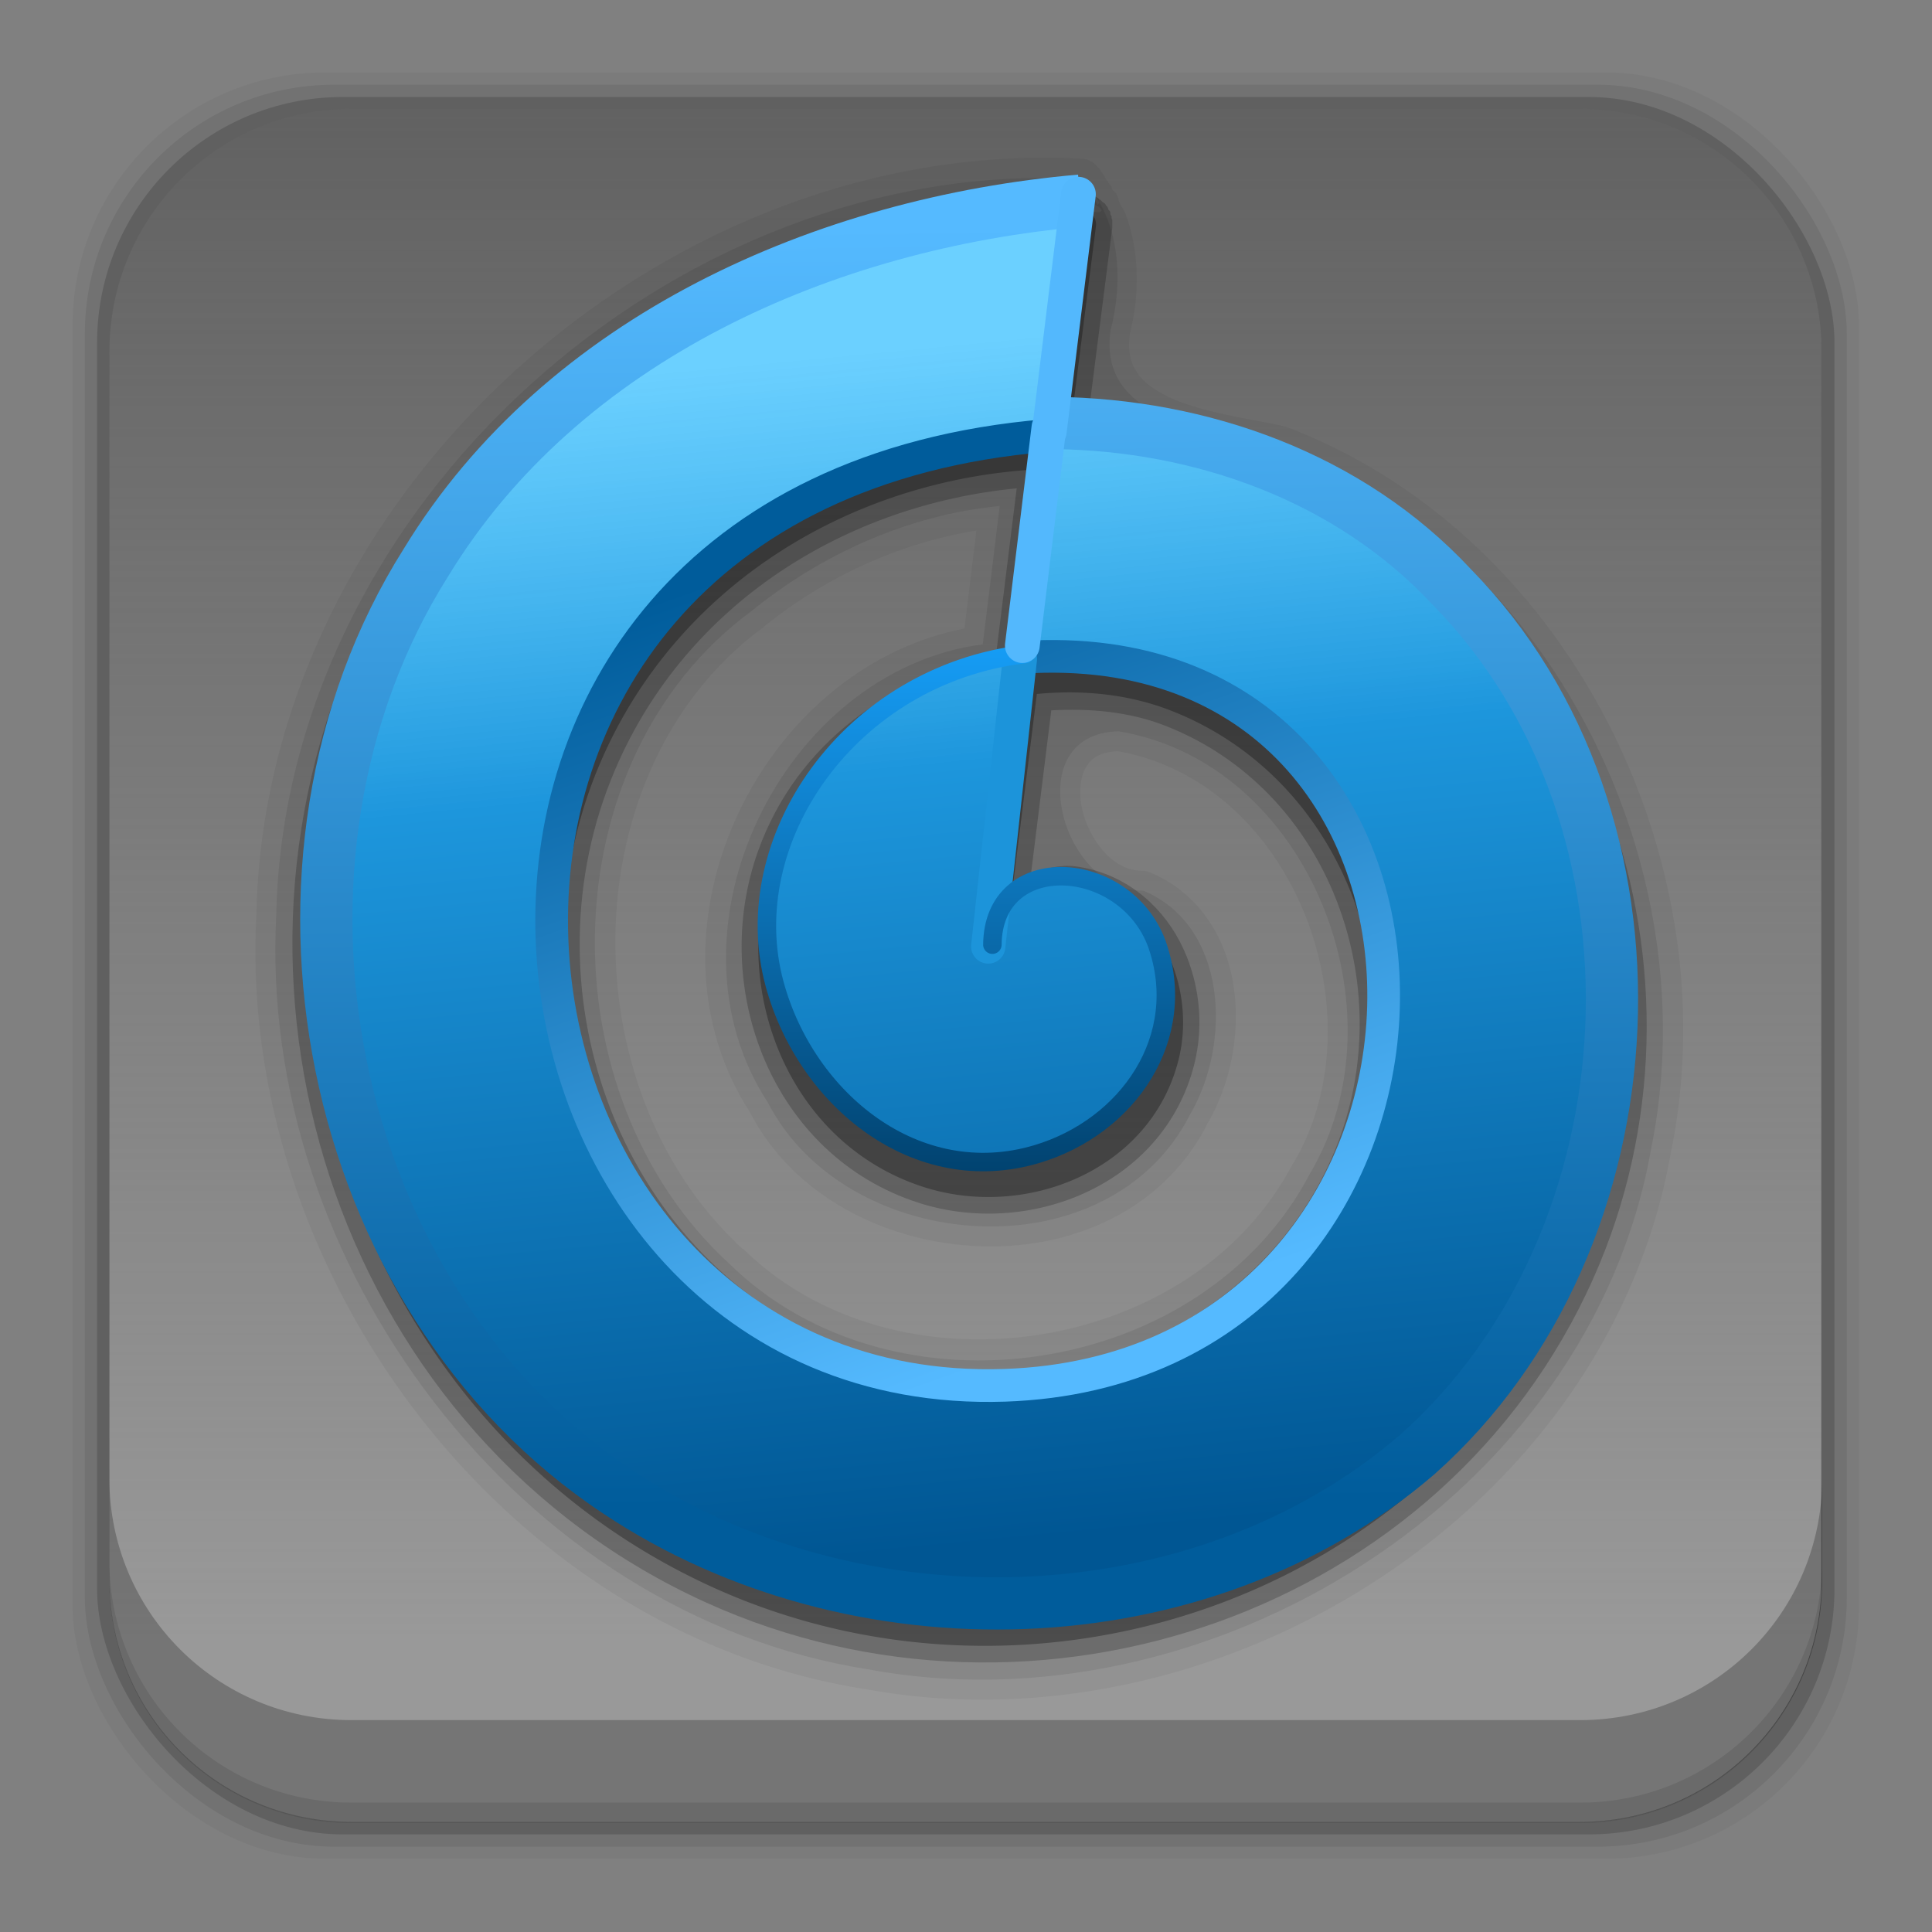 <svg height="96" width="96" xmlns="http://www.w3.org/2000/svg" xmlns:xlink="http://www.w3.org/1999/xlink" xmlns:sodipodi="http://sodipodi.sourceforge.net/DTD/sodipodi-0.dtd" xmlns:inkscape="http://www.inkscape.org/namespaces/inkscape">
 <rect width="100%" height="100%" fill="#808080" stroke="none"/>
 <defs>
  <linearGradient id="linearGradient3172-2">
   <stop stop-color="#005c9b"/>
   <stop stop-color="#55baff" offset="1"/>
  </linearGradient>
  <linearGradient x1="24" x2="20.568" y1="42.957" y2="7.43" gradientUnits="userSpaceOnUse" id="linearGradient34517" gradientTransform="matrix(1.675 0 0 1.676 8.976 960.73)">
   <stop stop-color="#005693"/>
   <stop stop-color="#1d96dc" offset="0.648"/>
   <stop stop-color="#3cc1ff" stop-opacity="0.755" offset="1"/>
  </linearGradient>
  <linearGradient x1="32.793" x2="32.369" xlink:href="#linearGradient3172-2" y1="50.02" y2="15.582" gradientUnits="userSpaceOnUse" id="linearGradient34519" gradientTransform="matrix(1.909 0 0 1.843 -16.253 938.44)"/>
  <linearGradient x1="25.727" x2="37.438" xlink:href="#linearGradient3172-2" y1="18.17" y2="51.41" gradientUnits="userSpaceOnUse" id="linearGradient34521" gradientTransform="matrix(1.173 0 0 1.174 9.213 962.32)"/>
  <linearGradient x2="0" y1="45.622" y2="20.249" gradientUnits="userSpaceOnUse" id="linearGradient34523" gradientTransform="matrix(1.177 0 0 1.157 9.113 962.68)">
   <stop stop-color="#003e69"/>
   <stop stop-color="#17a3ff" offset="1"/>
  </linearGradient>
  <linearGradient x2="0" y1="81.47" y2="2.993" gradientUnits="userSpaceOnUse" id="linearGradient34531">
   <stop stop-color="#999"/>
   <stop stop-color="#999" stop-opacity="0" offset="1"/>
  </linearGradient>
 </defs>
 <g transform="matrix(1 0 0 1 0 -956.36)">
  <rect x="3.608" rx="12.552" y="959.96" fill-opacity="0.039" height="88.76" width="88.76"/>
  <rect x="4.216" rx="12.38" y="960.57" fill-opacity="0.078" height="87.55" width="87.55"/>
  <rect x="4.824" rx="12.208" y="961.18" fill-opacity="0.157" height="86.33" width="86.33"/>
  <path d="m17.469 5.406c-6.668 0-12.032 5.395-12.032 12.063l0.001 61.031c0 6.668 5.364 12.031 12.032 12.031h61.03c6.454 0 11.671-5.036 12-11.406v-62.281c-0.321-6.377-5.54-11.438-12-11.438l-61.031 0z" fill="url(#linearGradient34531)" transform="matrix(1 0 0 1 0 956.36)"/>
  <path d="m5.432 1029.8v5.066c0 6.668 5.364 12.032 12.032 12.032h61.049c6.668 0 12.032-5.364 12.032-12.032v-5.066c0 6.668-5.364 12.032-12.032 12.032h-61.049c-6.668 0-12.032-5.364-12.032-12.032z" fill-opacity="0.235"/>
  <path d="m5.432 1033.9v1.013c0 6.668 5.364 12.032 12.032 12.032h61.049c6.668 0 12.032-5.364 12.032-12.032v-1.013c0 6.668-5.364 12.032-12.032 12.032h-61.049c-6.668 0-12.032-5.364-12.032-12.032z" fill-opacity="0.098"/>
  <g transform="matrix(1 0 0 1 -1 0.5)">
   <path d="m54.8 963.75c-20.759-1.156-40.618 16.587-41.062 37.531-0.001 0.01 0.001 0.021 0 0.031-0.932 17.802 12.296 35.608 30.187 38.469h0.031c17.494 3.254 36.895-8.697 40.062-26.625 2.983-14.483-5.053-30.753-19.125-36.094a0.994 0.994 0 0 0 -0.125 -0.031c-1.684-0.36-3.896-0.66-5.469-1.344-0.787-0.342-1.393-0.755-1.75-1.25-0.352-0.487-0.53-1.054-0.406-1.969 0.002-0.014-0.002-0.017 0-0.031 0.475-1.849 0.499-3.968-0.188-5.875-0.097-0.269-0.222-0.423-0.312-0.594a0.994 0.994 0 0 0 -0.062 -0.156c0.017 0.033 0.007-0.111-0.125-0.344a0.994 0.994 0 0 0 -0.156 -0.156 0.994 0.994 0 0 0 -0.031 -0.031 0.994 0.994 0 0 0 0 -0.031 0.994 0.994 0 0 0 -0.031 -0.094c-0.062-0.096-0.117-0.165-0.156-0.219a0.994 0.994 0 0 0 -0.031 -0.062 0.994 0.994 0 0 0 -0.062 -0.062c-0.086-0.141-0.202-0.428-0.562-0.781a0.994 0.994 0 0 0 -0.625 -0.281zm0.406 1.938v0.156 0.094c-0.013 0.006-0.018-0.005-0.031 0l-0.094-0.094-0.062-0.031 0.188-0.125zm-0.438 0.656a0.994 0.994 0 0 0 0.375 0.125l-0.031 0.125c-0.104 0.038-0.194 0.061-0.25 0.062-0.022 0-0.044 0-0.062 0-0.034-0.067-0.021-0.187-0.031-0.312zm-5.25 15.875-0.594 4.875c-10.246 1.976-16.445 15.093-10.656 24.031 0.011 0.021 0.02 0.042 0.031 0.063 2.182 4.15 6.748 6.392 11.281 6.594 4.534 0.202 9.176-1.707 11.406-6.062 0.004-0.01-0.004-0.023 0-0.031 0.007-0.011 0.025-0.02 0.031-0.031 1.123-1.953 1.629-4.442 1.281-6.781-0.351-2.363-1.665-4.622-4.125-5.656a0.994 0.994 0 0 0 -0.375 -0.094c-0.69 0.01-1.324-0.295-1.875-0.875-0.551-0.58-0.983-1.41-1.156-2.219-0.174-0.809-0.083-1.563 0.188-2.031 0.263-0.455 0.663-0.771 1.594-0.812 4.302 0.764 7.553 3.943 9.219 7.938 1.682 4.035 1.692 8.837-0.5 12.531a0.994 0.994 0 0 0 -0.031 0.031c-4.962 9.52-19.672 11.732-27.312 4.219a0.994 0.994 0 0 0 -0.031 0c-8.612-7.885-8.557-23.804 1.031-30.875a0.994 0.994 0 0 0 0.031 -0.031c3.041-2.467 6.718-4.157 10.562-4.781z" fill-rule="evenodd" opacity="0.05"/>
   <path d="m54.738 964.75c-20.166-1.123-39.599 16.253-40.011 36.59-0.922 17.293 12.02 34.705 29.372 37.462 16.936 3.168 35.875-8.498 38.936-25.821 2.881-13.989-4.918-29.837-18.476-34.982-3.215-0.688-9.035-1.14-8.378-5.723 0.659-2.475 0.491-5.63-1.443-7.526zm0.062 1.25c1.006-0.247-0.509-0.619 0 0zm0.438-0.531c-1.149-1.362 0.306 1.375 0 0zm-0.062 0.594c1.056 0.067-0.034-0.959 0 0zm0.062 0.031c0.881-0.075-0.692-0.591 0 0zm0.094 0.281c0.996 0.202-0.23-0.795 0 0zm0.719 0.531-0.413 0.028 0.413-0.028zm-5.375 14.094l-0.844 6.875c-9.967 1.31-16.241 14.278-10.673 22.776 3.943 7.617 16.957 8.564 20.99 0.558 2.038-3.484 1.871-9.322-2.339-11.092-4.049 0.056-6.24-7.785-1.238-7.92 9.508 1.573 14.289 13.945 9.525 21.969-5.298 10.166-20.716 12.494-28.872 4.475-9.098-8.33-9.034-24.932 1.118-32.418 3.51-2.847 7.813-4.784 12.331-5.222z" fill-rule="evenodd" opacity="0.08"/>
   <path d="m54.8 965.47c-15.167-0.393-29.649 8.264-36 22.156-8.107 17.733-0.696 39.723 17.312 47.875 16.362 7.407 36.628 0.542 44.062-16.125 6.697-15.014 0.336-33.556-14.969-40.281-3.299-1.449-6.766-1.995-10.188-2.094l1.25-9.812c-0 0.002 0-0.095 0-0.094-0 0.002 0-0.064 0-0.062-0 0.002-0-0.095 0-0.094 0 0.002-0-0.064 0-0.062 0 0.002-0-0.095 0-0.094 0 0.002-0.032-0.064-0.031-0.062 0 0.002-0-0.095 0-0.094 0 0.002-0.032-0.064-0.031-0.062 0 0.002-0.032-0.064-0.031-0.062 0.001 0.001-0.001-0.095 0-0.094 0.001 0.001-0.032-0.064-0.031-0.062 0.001 0.001-0.063-0.064-0.062-0.062 0.001 0.001-0.032-0.095-0.031-0.094 0.001 0.001-0.032-0.064-0.031-0.062 0.001 0.001-0.063-0.064-0.062-0.062 0.001 0.001-0.032-0.064-0.031-0.062 0.001 0.001-0.064-0.064-0.062-0.062 0.001 0.001-0.064-0.032-0.062-0.031s-0.064-0.064-0.062-0.062c0.001 0.001-0.064-0.063-0.062-0.062 0.001 0.001-0.064-0.032-0.062-0.031 0.001 0.001-0.064-0.063-0.062-0.062 0.001 0.001-0.064-0.032-0.062-0.031 0.001 0.001-0.064-0.032-0.062-0.031 0.001 0.001-0.064-0.032-0.062-0.031 0.001 0.001-0.095-0.032-0.094-0.031 0.001 0.001-0.064-0.032-0.062-0.031 0.002 0-0.095-0.032-0.094-0.031 0.002 0-0.064-0-0.062 0 0.002 0-0.095-0.032-0.094-0.031 0.002 0-0.064-0-0.062 0 0.002 0-0.095-0-0.094 0zm-3.281 14.656-1.031 8.312c-5.163 1.045-9.879 4.316-11.812 9.688-2.461 6.837 0.692 15.161 7.969 17.5 5.468 1.757 12.151-0.854 13.688-6.844 0.526-2.051 0.261-4.291-0.719-6.156-0.987-1.879-2.807-3.408-5.188-3.719-0.729-0.095-1.456 0.121-2.188 0.312l1-8.062c1.905-0.106 3.844 0.062 5.625 0.75 8.215 3.176 11.75 13.004 8.5 21.031-3.882 9.588-15.429 13.687-24.812 9.75-10.944-4.592-15.593-17.872-10.969-28.625 3.545-8.244 11.453-13.115 19.937-13.938z" fill-rule="evenodd" opacity="0.2"/>
   <path d="m54.769 966.28c-14.841-0.385-29.01 8.107-35.219 21.688-7.922 17.328-0.674 38.822 16.906 46.781 15.957 7.224 35.726 0.518 42.969-15.719 6.516-14.607 0.31-32.652-14.562-39.187-3.467-1.524-7.122-2.117-10.75-2.125l1.344-10.625a0.73 0.73 0 0 0 -0.688 -0.812zm-2.312 12.906-1.219 9.875c-5.168 0.849-9.878 4.055-11.781 9.344-2.314 6.429 0.637 14.252 7.438 16.437 5.057 1.625 11.249-0.796 12.656-6.281 0.473-1.843 0.226-3.884-0.656-5.562s-2.467-3.008-4.562-3.281c-0.852-0.111-1.782 0.02-2.625 0.375-0.158 0.067-0.286 0.199-0.438 0.281l1.25-10.031c2.221-0.211 4.498-0.01 6.625 0.812 8.669 3.352 12.383 13.66 8.969 22.094-4.062 10.035-16.084 14.295-25.875 10.188-11.385-4.777-16.205-18.527-11.406-29.688 3.816-8.876 12.489-14.027 21.625-14.562z" fill-rule="evenodd" opacity="0.3"/>
   <path d="m50.121 1002.8c-0.529-2.303 2.242-3.638 4.128-3.391 3.688 0.482 5.436 4.611 4.587 7.92-1.291 5.032-7.011 7.296-11.701 5.789-6.372-2.048-9.166-9.433-6.983-15.498 2.781-7.726 11.846-11.058 19.274-8.186 9.072 3.507 12.94 14.278 9.379 23.076-4.223 10.431-16.693 14.844-26.847 10.584-11.778-4.941-16.729-19.131-11.775-30.654 5.651-13.141 21.544-18.639 34.419-12.981 14.487 6.366 20.525 23.987 14.17 38.232-7.072 15.854-26.397 22.439-41.992 15.379-17.199-7.786-24.323-28.844-16.566-45.81 6.082-13.303 19.986-21.674 34.537-21.297" fill="#fff" fill-rule="evenodd"/>
   <path d="m50.104 1002.8c-0.529-2.303 2.242-3.638 4.128-3.391 3.688 0.482 5.436 4.611 4.587 7.92-1.291 5.032-7.011 7.296-11.701 5.789-6.372-2.048-9.166-9.433-6.983-15.498 2.781-7.726 11.846-11.058 19.274-8.186 9.072 3.507 12.94 14.278 9.379 23.076-4.223 10.431-16.693 14.844-26.847 10.584-11.778-4.941-16.729-19.131-11.775-30.654 5.651-13.141 21.544-18.639 34.419-12.981 14.487 6.366 20.525 23.987 14.17 38.232-7.072 15.854-26.397 22.439-41.992 15.379-17.199-7.786-24.323-28.844-16.566-45.81 6.082-13.303 19.986-21.674 34.537-21.297" fill="url(#linearGradient34517)" fill-rule="evenodd"/>
   <path d="m54.681 965.83c-12.635 1.105-25.715 6.811-32.516 17.984-9.317 14.754-5.121 36.487 9.552 46.189 11.762 7.832 28.851 7.46 39.693-1.856 12.077-10.714 13.102-31.542 1.724-43.125-5.075-5.449-12.442-8.065-19.787-8.145" stroke-width="2.596" fill="none" stroke="url(#linearGradient34519)" stroke-linejoin="round"/>
   <path d="m54.587 965.51-1.448 11.79" stroke-width="1.726" fill="none" stroke="#53b8fd" stroke-linecap="round" stroke-linejoin="round"/>
   <path d="m53.004 977.5c-35.162 2.929-29.68 48.111-2.08 47.195 24.538-0.842 25.181-37.184 1.411-36.202" stroke-width="1.624" fill="none" stroke="url(#linearGradient34521)" stroke-linecap="round" stroke-linejoin="round"/>
   <path d="m51.677 988.6-1.572 14.289" stroke-width="1.704" fill="none" stroke="#1c94da" stroke-linecap="round" stroke-linejoin="round"/>
   <path d="m50.311 1002.8c0.039-4.702 6.574-4.349 8.171-0.047 1.639 4.646-1.421 9.099-5.967 10.454-5.958 1.776-11.455-2.685-13.024-8.446-1.953-7.171 3.748-15.375 12.438-16.403" stroke-width="0.918" fill="none" stroke="url(#linearGradient34523)" stroke-linecap="round" stroke-linejoin="round"/>
   <path d="m53.121 977.1-1.322 10.84" stroke-width="1.726" fill="none" stroke="#53b8fd" stroke-linecap="round" stroke-linejoin="round"/>
  </g>
 </g>
</svg>
